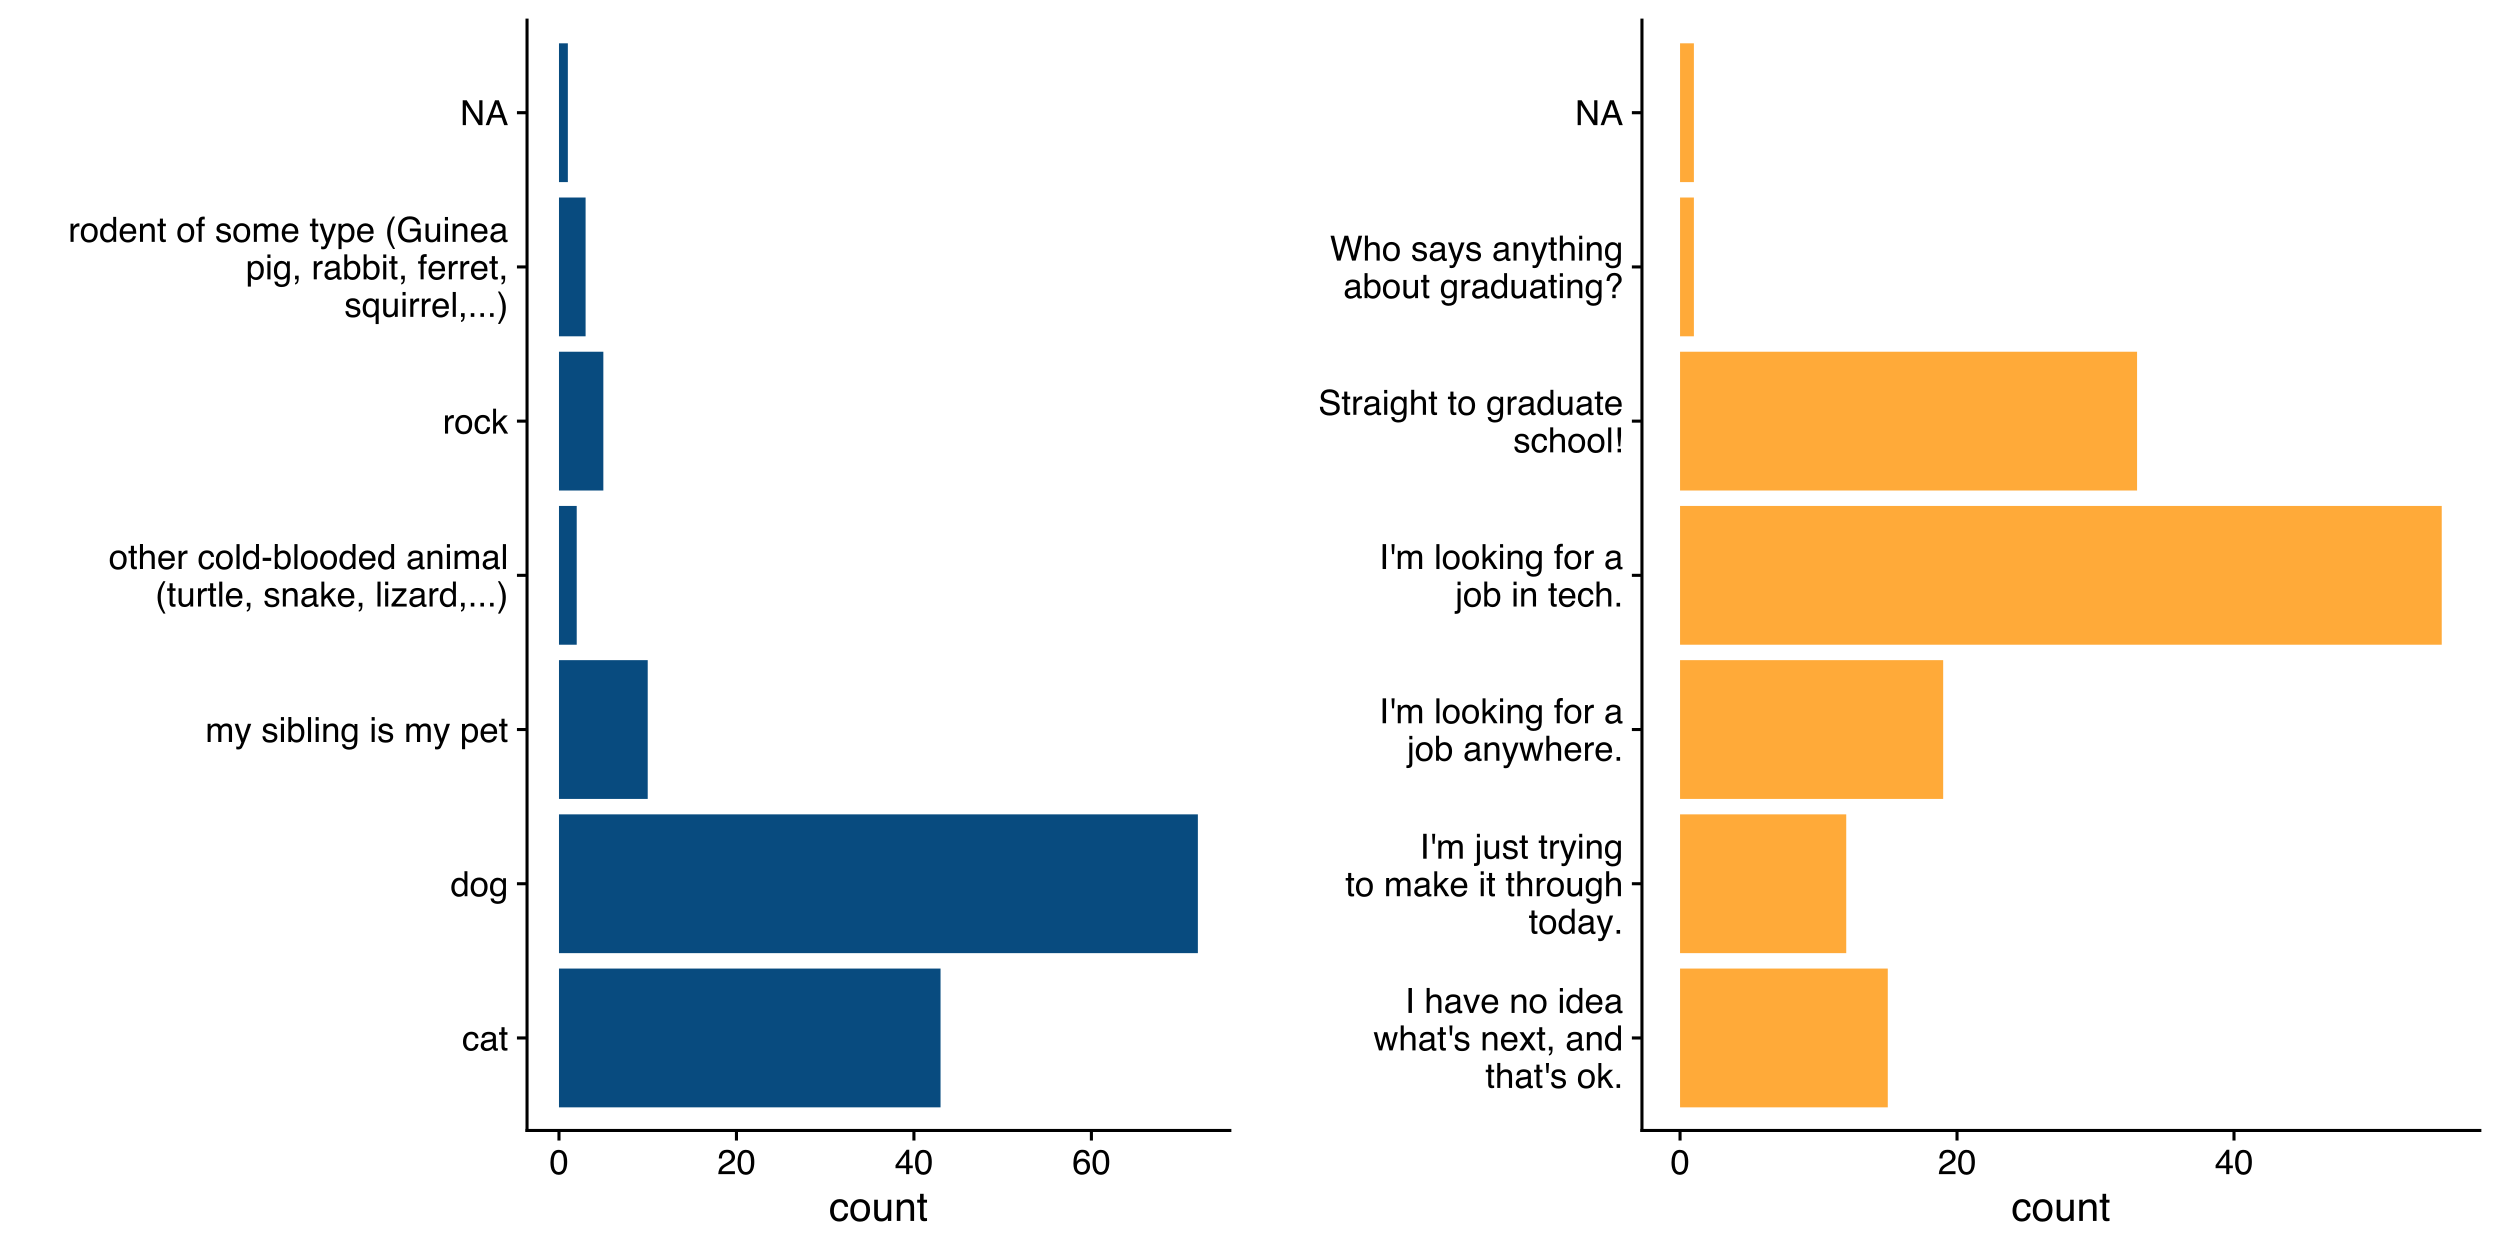 <?xml version="1.0" encoding="UTF-8"?>
<svg xmlns="http://www.w3.org/2000/svg" xmlns:xlink="http://www.w3.org/1999/xlink" width="864pt" height="432pt" viewBox="0 0 864 432" version="1.1">
<defs>
<g>
<symbol overflow="visible" id="glyph0-0">
<path style="stroke:none;" d="M 0.391 0 L 0.391 -8.609 L 7.219 -8.609 L 7.219 0 Z M 6.141 -1.078 L 6.141 -7.531 L 1.469 -7.531 L 1.469 -1.078 Z M 6.141 -1.078 "/>
</symbol>
<symbol overflow="visible" id="glyph0-1">
<path style="stroke:none;" d="M 3.188 -6.453 C 3.895 -6.453 4.469 -6.281 4.906 -5.938 C 5.352 -5.594 5.625 -5.004 5.719 -4.172 L 4.688 -4.172 C 4.625 -4.555 4.484 -4.875 4.266 -5.125 C 4.047 -5.383 3.688 -5.516 3.188 -5.516 C 2.52 -5.516 2.039 -5.188 1.75 -4.531 C 1.562 -4.102 1.469 -3.578 1.469 -2.953 C 1.469 -2.328 1.598 -1.797 1.859 -1.359 C 2.129 -0.93 2.551 -0.719 3.125 -0.719 C 3.562 -0.719 3.906 -0.852 4.156 -1.125 C 4.414 -1.395 4.594 -1.758 4.688 -2.219 L 5.719 -2.219 C 5.602 -1.383 5.312 -0.773 4.844 -0.391 C 4.375 -0.004 3.773 0.188 3.047 0.188 C 2.223 0.188 1.566 -0.113 1.078 -0.719 C 0.586 -1.32 0.344 -2.07 0.344 -2.969 C 0.344 -4.07 0.609 -4.926 1.141 -5.531 C 1.68 -6.145 2.363 -6.453 3.188 -6.453 Z M 3.031 -6.422 Z M 3.031 -6.422 "/>
</symbol>
<symbol overflow="visible" id="glyph0-2">
<path style="stroke:none;" d="M 1.578 -1.672 C 1.578 -1.367 1.688 -1.129 1.906 -0.953 C 2.133 -0.773 2.398 -0.688 2.703 -0.688 C 3.078 -0.688 3.438 -0.77 3.781 -0.938 C 4.375 -1.227 4.672 -1.695 4.672 -2.344 L 4.672 -3.188 C 4.535 -3.113 4.363 -3.047 4.156 -2.984 C 3.957 -2.93 3.758 -2.895 3.562 -2.875 L 2.938 -2.797 C 2.551 -2.742 2.258 -2.66 2.062 -2.547 C 1.738 -2.367 1.578 -2.078 1.578 -1.672 Z M 4.141 -3.797 C 4.379 -3.828 4.539 -3.93 4.625 -4.109 C 4.664 -4.203 4.688 -4.336 4.688 -4.516 C 4.688 -4.867 4.555 -5.125 4.297 -5.281 C 4.047 -5.445 3.688 -5.531 3.219 -5.531 C 2.664 -5.531 2.273 -5.383 2.047 -5.094 C 1.91 -4.926 1.82 -4.68 1.781 -4.359 L 0.797 -4.359 C 0.816 -5.129 1.066 -5.664 1.547 -5.969 C 2.035 -6.27 2.598 -6.422 3.234 -6.422 C 3.973 -6.422 4.57 -6.281 5.031 -6 C 5.488 -5.719 5.719 -5.281 5.719 -4.688 L 5.719 -1.078 C 5.719 -0.973 5.738 -0.883 5.781 -0.812 C 5.832 -0.75 5.93 -0.719 6.078 -0.719 C 6.117 -0.719 6.164 -0.719 6.219 -0.719 C 6.281 -0.727 6.348 -0.738 6.422 -0.75 L 6.422 0.031 C 6.254 0.07 6.125 0.098 6.031 0.109 C 5.945 0.129 5.832 0.141 5.688 0.141 C 5.32 0.141 5.062 0.008 4.906 -0.25 C 4.812 -0.383 4.75 -0.578 4.719 -0.828 C 4.5 -0.547 4.188 -0.301 3.781 -0.094 C 3.383 0.113 2.945 0.219 2.469 0.219 C 1.883 0.219 1.406 0.039 1.031 -0.312 C 0.664 -0.664 0.484 -1.109 0.484 -1.641 C 0.484 -2.223 0.664 -2.676 1.031 -3 C 1.395 -3.32 1.867 -3.52 2.453 -3.594 Z M 3.266 -6.422 Z M 3.266 -6.422 "/>
</symbol>
<symbol overflow="visible" id="glyph0-3">
<path style="stroke:none;" d="M 0.984 -8.031 L 2.047 -8.031 L 2.047 -6.281 L 3.047 -6.281 L 3.047 -5.422 L 2.047 -5.422 L 2.047 -1.312 C 2.047 -1.094 2.125 -0.945 2.281 -0.875 C 2.352 -0.832 2.488 -0.812 2.688 -0.812 C 2.738 -0.812 2.789 -0.812 2.844 -0.812 C 2.906 -0.82 2.973 -0.828 3.047 -0.828 L 3.047 0 C 2.93 0.031 2.805 0.051 2.672 0.062 C 2.547 0.082 2.406 0.094 2.25 0.094 C 1.758 0.094 1.426 -0.031 1.25 -0.281 C 1.07 -0.531 0.984 -0.859 0.984 -1.266 L 0.984 -5.422 L 0.141 -5.422 L 0.141 -6.281 L 0.984 -6.281 Z M 0.984 -8.031 "/>
</symbol>
<symbol overflow="visible" id="glyph0-4">
<path style="stroke:none;" d="M 1.438 -3.062 C 1.438 -2.395 1.578 -1.832 1.859 -1.375 C 2.148 -0.926 2.609 -0.703 3.234 -0.703 C 3.723 -0.703 4.125 -0.91 4.438 -1.328 C 4.758 -1.742 4.922 -2.348 4.922 -3.141 C 4.922 -3.93 4.754 -4.516 4.422 -4.891 C 4.098 -5.273 3.703 -5.469 3.234 -5.469 C 2.703 -5.469 2.27 -5.266 1.938 -4.859 C 1.602 -4.453 1.438 -3.852 1.438 -3.062 Z M 3.031 -6.391 C 3.508 -6.391 3.91 -6.285 4.234 -6.078 C 4.422 -5.961 4.633 -5.758 4.875 -5.469 L 4.875 -8.641 L 5.891 -8.641 L 5.891 0 L 4.938 0 L 4.938 -0.875 C 4.695 -0.488 4.406 -0.207 4.062 -0.031 C 3.727 0.133 3.344 0.219 2.906 0.219 C 2.207 0.219 1.602 -0.07 1.094 -0.656 C 0.582 -1.25 0.328 -2.031 0.328 -3 C 0.328 -3.914 0.562 -4.707 1.031 -5.375 C 1.5 -6.051 2.164 -6.391 3.031 -6.391 Z M 3.031 -6.391 "/>
</symbol>
<symbol overflow="visible" id="glyph0-5">
<path style="stroke:none;" d="M 3.266 -0.688 C 3.961 -0.688 4.441 -0.945 4.703 -1.469 C 4.961 -2 5.094 -2.586 5.094 -3.234 C 5.094 -3.828 5 -4.305 4.812 -4.672 C 4.508 -5.242 4 -5.531 3.281 -5.531 C 2.633 -5.531 2.164 -5.285 1.875 -4.797 C 1.582 -4.305 1.438 -3.711 1.438 -3.016 C 1.438 -2.348 1.582 -1.789 1.875 -1.344 C 2.164 -0.906 2.629 -0.688 3.266 -0.688 Z M 3.312 -6.453 C 4.113 -6.453 4.789 -6.18 5.344 -5.641 C 5.906 -5.109 6.188 -4.316 6.188 -3.266 C 6.188 -2.254 5.941 -1.414 5.453 -0.75 C 4.961 -0.094 4.203 0.234 3.172 0.234 C 2.305 0.234 1.617 -0.055 1.109 -0.641 C 0.598 -1.234 0.344 -2.02 0.344 -3 C 0.344 -4.051 0.609 -4.891 1.141 -5.516 C 1.68 -6.141 2.406 -6.453 3.312 -6.453 Z M 3.266 -6.422 Z M 3.266 -6.422 "/>
</symbol>
<symbol overflow="visible" id="glyph0-6">
<path style="stroke:none;" d="M 2.984 -6.391 C 3.484 -6.391 3.914 -6.27 4.281 -6.031 C 4.477 -5.883 4.68 -5.68 4.891 -5.422 L 4.891 -6.219 L 5.859 -6.219 L 5.859 -0.516 C 5.859 0.285 5.742 0.914 5.516 1.375 C 5.078 2.227 4.25 2.656 3.031 2.656 C 2.352 2.656 1.785 2.504 1.328 2.203 C 0.867 1.898 0.609 1.426 0.547 0.781 L 1.625 0.781 C 1.676 1.062 1.773 1.281 1.922 1.438 C 2.16 1.664 2.535 1.781 3.047 1.781 C 3.859 1.781 4.391 1.492 4.641 0.922 C 4.785 0.586 4.852 -0.008 4.844 -0.875 C 4.633 -0.551 4.379 -0.312 4.078 -0.156 C 3.785 0 3.395 0.078 2.906 0.078 C 2.227 0.078 1.633 -0.16 1.125 -0.641 C 0.613 -1.129 0.359 -1.93 0.359 -3.047 C 0.359 -4.098 0.613 -4.914 1.125 -5.5 C 1.645 -6.094 2.266 -6.391 2.984 -6.391 Z M 4.891 -3.172 C 4.891 -3.941 4.727 -4.516 4.406 -4.891 C 4.082 -5.266 3.676 -5.453 3.188 -5.453 C 2.438 -5.453 1.926 -5.102 1.656 -4.406 C 1.508 -4.039 1.438 -3.555 1.438 -2.953 C 1.438 -2.242 1.578 -1.703 1.859 -1.328 C 2.148 -0.961 2.539 -0.781 3.031 -0.781 C 3.789 -0.781 4.32 -1.125 4.625 -1.812 C 4.801 -2.195 4.891 -2.648 4.891 -3.172 Z M 3.109 -6.422 Z M 3.109 -6.422 "/>
</symbol>
<symbol overflow="visible" id="glyph0-7">
<path style="stroke:none;" d="M 0.781 -6.281 L 1.812 -6.281 L 1.812 -5.391 C 2.062 -5.691 2.289 -5.914 2.5 -6.062 C 2.844 -6.301 3.238 -6.422 3.688 -6.422 C 4.188 -6.422 4.586 -6.297 4.891 -6.047 C 5.055 -5.91 5.211 -5.703 5.359 -5.422 C 5.586 -5.766 5.859 -6.016 6.172 -6.172 C 6.492 -6.336 6.852 -6.422 7.25 -6.422 C 8.094 -6.422 8.664 -6.113 8.969 -5.5 C 9.133 -5.176 9.219 -4.734 9.219 -4.172 L 9.219 0 L 8.125 0 L 8.125 -4.359 C 8.125 -4.773 8.02 -5.062 7.812 -5.219 C 7.602 -5.375 7.348 -5.453 7.047 -5.453 C 6.629 -5.453 6.27 -5.312 5.969 -5.031 C 5.676 -4.758 5.531 -4.301 5.531 -3.656 L 5.531 0 L 4.453 0 L 4.453 -4.094 C 4.453 -4.52 4.398 -4.832 4.297 -5.031 C 4.141 -5.32 3.844 -5.469 3.406 -5.469 C 3.008 -5.469 2.645 -5.312 2.312 -5 C 1.988 -4.695 1.828 -4.141 1.828 -3.328 L 1.828 0 L 0.781 0 Z M 0.781 -6.281 "/>
</symbol>
<symbol overflow="visible" id="glyph0-8">
<path style="stroke:none;" d="M 4.688 -6.281 L 5.859 -6.281 C 5.711 -5.875 5.383 -4.953 4.875 -3.516 C 4.488 -2.441 4.164 -1.566 3.906 -0.891 C 3.301 0.711 2.875 1.691 2.625 2.047 C 2.375 2.398 1.941 2.578 1.328 2.578 C 1.18 2.578 1.066 2.566 0.984 2.547 C 0.91 2.535 0.812 2.516 0.688 2.484 L 0.688 1.531 C 0.875 1.582 1.008 1.613 1.094 1.625 C 1.176 1.633 1.25 1.641 1.312 1.641 C 1.5 1.641 1.641 1.609 1.734 1.547 C 1.828 1.484 1.906 1.406 1.969 1.312 C 1.988 1.281 2.055 1.117 2.172 0.828 C 2.297 0.535 2.383 0.32 2.438 0.188 L 0.125 -6.281 L 1.312 -6.281 L 3 -1.172 Z M 3 -6.422 Z M 3 -6.422 "/>
</symbol>
<symbol overflow="visible" id="glyph0-9">
<path style="stroke:none;" d=""/>
</symbol>
<symbol overflow="visible" id="glyph0-10">
<path style="stroke:none;" d="M 1.406 -1.969 C 1.438 -1.613 1.523 -1.344 1.672 -1.156 C 1.93 -0.82 2.391 -0.656 3.047 -0.656 C 3.441 -0.656 3.785 -0.738 4.078 -0.906 C 4.379 -1.07 4.531 -1.332 4.531 -1.688 C 4.531 -1.957 4.41 -2.164 4.172 -2.312 C 4.016 -2.395 3.711 -2.492 3.266 -2.609 L 2.422 -2.812 C 1.891 -2.945 1.5 -3.098 1.25 -3.266 C 0.789 -3.547 0.562 -3.941 0.562 -4.453 C 0.562 -5.047 0.773 -5.523 1.203 -5.891 C 1.629 -6.254 2.207 -6.438 2.938 -6.438 C 3.875 -6.438 4.551 -6.16 4.969 -5.609 C 5.238 -5.254 5.367 -4.875 5.359 -4.469 L 4.359 -4.469 C 4.336 -4.707 4.254 -4.926 4.109 -5.125 C 3.867 -5.395 3.445 -5.531 2.844 -5.531 C 2.445 -5.531 2.145 -5.453 1.938 -5.297 C 1.738 -5.148 1.641 -4.953 1.641 -4.703 C 1.641 -4.43 1.773 -4.211 2.047 -4.047 C 2.203 -3.953 2.43 -3.867 2.734 -3.797 L 3.422 -3.625 C 4.18 -3.438 4.691 -3.258 4.953 -3.094 C 5.359 -2.82 5.562 -2.395 5.562 -1.812 C 5.562 -1.258 5.348 -0.781 4.922 -0.375 C 4.504 0.031 3.863 0.234 3 0.234 C 2.062 0.234 1.395 0.023 1 -0.391 C 0.613 -0.816 0.41 -1.344 0.391 -1.969 Z M 2.953 -6.422 Z M 2.953 -6.422 "/>
</symbol>
<symbol overflow="visible" id="glyph0-11">
<path style="stroke:none;" d="M 0.781 -6.25 L 1.844 -6.25 L 1.844 0 L 0.781 0 Z M 0.781 -8.609 L 1.844 -8.609 L 1.844 -7.406 L 0.781 -7.406 Z M 0.781 -8.609 "/>
</symbol>
<symbol overflow="visible" id="glyph0-12">
<path style="stroke:none;" d="M 0.688 -8.641 L 1.719 -8.641 L 1.719 -5.516 C 1.945 -5.816 2.223 -6.047 2.547 -6.203 C 2.867 -6.359 3.219 -6.438 3.594 -6.438 C 4.375 -6.438 5.004 -6.164 5.484 -5.625 C 5.973 -5.094 6.219 -4.305 6.219 -3.266 C 6.219 -2.266 5.977 -1.438 5.5 -0.781 C 5.02 -0.125 4.352 0.203 3.5 0.203 C 3.02 0.203 2.617 0.086 2.297 -0.141 C 2.098 -0.285 1.891 -0.504 1.672 -0.797 L 1.672 0 L 0.688 0 Z M 3.438 -0.734 C 4.008 -0.734 4.438 -0.957 4.719 -1.406 C 5 -1.863 5.141 -2.461 5.141 -3.203 C 5.141 -3.867 5 -4.414 4.719 -4.844 C 4.438 -5.281 4.02 -5.5 3.469 -5.5 C 2.988 -5.5 2.566 -5.32 2.203 -4.969 C 1.836 -4.613 1.656 -4.023 1.656 -3.203 C 1.656 -2.617 1.727 -2.141 1.875 -1.766 C 2.156 -1.078 2.676 -0.734 3.438 -0.734 Z M 3.438 -0.734 "/>
</symbol>
<symbol overflow="visible" id="glyph0-13">
<path style="stroke:none;" d="M 0.797 -8.609 L 1.859 -8.609 L 1.859 0 L 0.797 0 Z M 0.797 -8.609 "/>
</symbol>
<symbol overflow="visible" id="glyph0-14">
<path style="stroke:none;" d="M 0.781 -6.281 L 1.781 -6.281 L 1.781 -5.391 C 2.07 -5.754 2.383 -6.016 2.719 -6.172 C 3.051 -6.336 3.422 -6.422 3.828 -6.422 C 4.711 -6.422 5.312 -6.109 5.625 -5.484 C 5.801 -5.141 5.891 -4.656 5.891 -4.031 L 5.891 0 L 4.812 0 L 4.812 -3.953 C 4.812 -4.336 4.754 -4.645 4.641 -4.875 C 4.453 -5.27 4.113 -5.469 3.625 -5.469 C 3.375 -5.469 3.172 -5.441 3.016 -5.391 C 2.723 -5.305 2.469 -5.133 2.25 -4.875 C 2.07 -4.664 1.957 -4.453 1.906 -4.234 C 1.852 -4.016 1.828 -3.695 1.828 -3.281 L 1.828 0 L 0.781 0 Z M 3.25 -6.422 Z M 3.25 -6.422 "/>
</symbol>
<symbol overflow="visible" id="glyph0-15">
<path style="stroke:none;" d="M 3.422 -0.703 C 3.91 -0.703 4.316 -0.91 4.641 -1.328 C 4.973 -1.742 5.141 -2.359 5.141 -3.172 C 5.141 -3.672 5.066 -4.102 4.922 -4.469 C 4.648 -5.156 4.148 -5.5 3.422 -5.5 C 2.691 -5.5 2.191 -5.133 1.922 -4.406 C 1.773 -4.02 1.703 -3.523 1.703 -2.922 C 1.703 -2.43 1.773 -2.02 1.922 -1.688 C 2.191 -1.031 2.691 -0.703 3.422 -0.703 Z M 0.688 -6.25 L 1.719 -6.25 L 1.719 -5.422 C 1.926 -5.703 2.156 -5.922 2.406 -6.078 C 2.758 -6.305 3.176 -6.422 3.656 -6.422 C 4.375 -6.422 4.977 -6.148 5.469 -5.609 C 5.969 -5.066 6.219 -4.289 6.219 -3.281 C 6.219 -1.906 5.859 -0.926 5.141 -0.344 C 4.691 0.031 4.164 0.219 3.562 0.219 C 3.094 0.219 2.695 0.113 2.375 -0.094 C 2.188 -0.219 1.977 -0.422 1.75 -0.703 L 1.75 2.5 L 0.688 2.5 Z M 0.688 -6.25 "/>
</symbol>
<symbol overflow="visible" id="glyph0-16">
<path style="stroke:none;" d="M 3.391 -6.422 C 3.836 -6.422 4.27 -6.316 4.688 -6.109 C 5.102 -5.898 5.422 -5.629 5.641 -5.297 C 5.848 -4.973 5.988 -4.602 6.062 -4.188 C 6.125 -3.895 6.156 -3.43 6.156 -2.797 L 1.547 -2.797 C 1.566 -2.16 1.719 -1.648 2 -1.266 C 2.281 -0.879 2.719 -0.688 3.312 -0.688 C 3.863 -0.688 4.301 -0.867 4.625 -1.234 C 4.812 -1.441 4.945 -1.688 5.031 -1.969 L 6.062 -1.969 C 6.039 -1.738 5.953 -1.484 5.797 -1.203 C 5.641 -0.922 5.469 -0.688 5.281 -0.5 C 4.957 -0.188 4.555 0.02 4.078 0.125 C 3.828 0.188 3.539 0.219 3.219 0.219 C 2.438 0.219 1.773 -0.062 1.234 -0.625 C 0.691 -1.195 0.422 -1.992 0.422 -3.016 C 0.422 -4.023 0.691 -4.844 1.234 -5.469 C 1.785 -6.102 2.504 -6.422 3.391 -6.422 Z M 5.062 -3.641 C 5.02 -4.098 4.922 -4.461 4.766 -4.734 C 4.484 -5.242 4.004 -5.5 3.328 -5.5 C 2.836 -5.5 2.426 -5.32 2.094 -4.969 C 1.77 -4.625 1.598 -4.18 1.578 -3.641 Z M 3.281 -6.422 Z M 3.281 -6.422 "/>
</symbol>
<symbol overflow="visible" id="glyph0-17">
<path style="stroke:none;" d="M 0.781 -8.641 L 1.828 -8.641 L 1.828 -5.422 C 2.078 -5.742 2.301 -5.969 2.5 -6.094 C 2.844 -6.312 3.27 -6.422 3.781 -6.422 C 4.688 -6.422 5.301 -6.102 5.625 -5.469 C 5.801 -5.125 5.891 -4.645 5.891 -4.031 L 5.891 0 L 4.812 0 L 4.812 -3.953 C 4.812 -4.41 4.75 -4.75 4.625 -4.969 C 4.438 -5.312 4.078 -5.484 3.547 -5.484 C 3.109 -5.484 2.711 -5.332 2.359 -5.031 C 2.004 -4.727 1.828 -4.16 1.828 -3.328 L 1.828 0 L 0.781 0 Z M 0.781 -8.641 "/>
</symbol>
<symbol overflow="visible" id="glyph0-18">
<path style="stroke:none;" d="M 0.797 -6.281 L 1.812 -6.281 L 1.812 -5.188 C 1.883 -5.406 2.082 -5.664 2.406 -5.969 C 2.727 -6.27 3.098 -6.422 3.516 -6.422 C 3.535 -6.422 3.566 -6.414 3.609 -6.406 C 3.66 -6.406 3.742 -6.398 3.859 -6.391 L 3.859 -5.281 C 3.797 -5.289 3.738 -5.297 3.688 -5.297 C 3.633 -5.297 3.578 -5.297 3.516 -5.297 C 2.984 -5.297 2.57 -5.125 2.281 -4.781 C 2 -4.445 1.859 -4.055 1.859 -3.609 L 1.859 0 L 0.797 0 Z M 0.797 -6.281 "/>
</symbol>
<symbol overflow="visible" id="glyph0-19">
<path style="stroke:none;" d="M 0.5 -3.891 L 3.438 -3.891 L 3.438 -2.797 L 0.5 -2.797 Z M 0.5 -3.891 "/>
</symbol>
<symbol overflow="visible" id="glyph0-20">
<path style="stroke:none;" d="M 3.547 -8.75 C 2.93 -7.562 2.535 -6.688 2.359 -6.125 C 2.078 -5.258 1.938 -4.27 1.938 -3.156 C 1.938 -2.02 2.098 -0.984 2.422 -0.047 C 2.609 0.535 2.988 1.367 3.562 2.453 L 2.859 2.453 C 2.285 1.555 1.93 0.984 1.797 0.734 C 1.66 0.492 1.516 0.16 1.359 -0.266 C 1.141 -0.836 0.984 -1.453 0.891 -2.109 C 0.848 -2.453 0.828 -2.773 0.828 -3.078 C 0.828 -4.234 1.008 -5.266 1.375 -6.172 C 1.602 -6.742 2.082 -7.602 2.812 -8.75 Z M 3.547 -8.75 "/>
</symbol>
<symbol overflow="visible" id="glyph0-21">
<path style="stroke:none;" d="M 1.828 -6.281 L 1.828 -2.109 C 1.828 -1.785 1.879 -1.523 1.984 -1.328 C 2.172 -0.953 2.52 -0.766 3.031 -0.766 C 3.758 -0.766 4.258 -1.094 4.531 -1.75 C 4.676 -2.102 4.75 -2.582 4.75 -3.188 L 4.75 -6.281 L 5.797 -6.281 L 5.797 0 L 4.812 0 L 4.812 -0.922 C 4.676 -0.68 4.508 -0.484 4.312 -0.328 C 3.906 0.004 3.414 0.172 2.844 0.172 C 1.945 0.172 1.336 -0.129 1.016 -0.734 C 0.836 -1.047 0.75 -1.473 0.75 -2.016 L 0.75 -6.281 Z M 3.281 -6.422 Z M 3.281 -6.422 "/>
</symbol>
<symbol overflow="visible" id="glyph0-22">
<path style="stroke:none;" d="M 1 1.219 C 1.27 1.176 1.457 0.988 1.562 0.656 C 1.625 0.477 1.656 0.305 1.656 0.141 C 1.656 0.117 1.648 0.098 1.641 0.078 C 1.641 0.055 1.641 0.031 1.641 0 L 1 0 L 1 -1.281 L 2.25 -1.281 L 2.25 -0.094 C 2.25 0.375 2.156 0.781 1.969 1.125 C 1.781 1.477 1.457 1.695 1 1.781 Z M 1 1.219 "/>
</symbol>
<symbol overflow="visible" id="glyph0-23">
<path style="stroke:none;" d="M 0.75 -8.609 L 1.766 -8.609 L 1.766 -3.609 L 4.469 -6.281 L 5.812 -6.281 L 3.422 -3.922 L 5.953 0 L 4.609 0 L 2.656 -3.172 L 1.766 -2.359 L 1.766 0 L 0.75 0 Z M 0.75 -8.609 "/>
</symbol>
<symbol overflow="visible" id="glyph0-24">
<path style="stroke:none;" d="M 0.312 -0.828 L 4.031 -5.328 L 0.578 -5.328 L 0.578 -6.281 L 5.438 -6.281 L 5.438 -5.422 L 1.75 -0.938 L 5.562 -0.938 L 5.562 0 L 0.312 0 Z M 3.016 -6.422 Z M 3.016 -6.422 "/>
</symbol>
<symbol overflow="visible" id="glyph0-25">
<path style="stroke:none;" d="M 1.031 -1.281 L 2.25 -1.281 L 2.25 0 L 1.031 0 Z M 1.031 -1.281 "/>
</symbol>
<symbol overflow="visible" id="glyph0-26">
<path style="stroke:none;" d="M 0.422 2.453 C 1.035 1.242 1.438 0.359 1.625 -0.203 C 1.895 -1.035 2.031 -2.02 2.031 -3.156 C 2.031 -4.281 1.867 -5.312 1.547 -6.25 C 1.359 -6.832 0.977 -7.664 0.406 -8.75 L 1.109 -8.75 C 1.711 -7.789 2.078 -7.195 2.203 -6.969 C 2.328 -6.75 2.461 -6.441 2.609 -6.047 C 2.797 -5.555 2.93 -5.07 3.016 -4.594 C 3.098 -4.113 3.141 -3.656 3.141 -3.219 C 3.141 -2.062 2.953 -1.031 2.578 -0.125 C 2.348 0.457 1.875 1.316 1.156 2.453 Z M 0.422 2.453 "/>
</symbol>
<symbol overflow="visible" id="glyph0-27">
<path style="stroke:none;" d="M 1.031 -7.234 C 1.051 -7.672 1.129 -7.988 1.266 -8.188 C 1.516 -8.551 1.988 -8.734 2.688 -8.734 C 2.758 -8.734 2.828 -8.727 2.891 -8.719 C 2.961 -8.719 3.047 -8.711 3.141 -8.703 L 3.141 -7.75 C 3.023 -7.758 2.941 -7.766 2.891 -7.766 C 2.848 -7.766 2.805 -7.766 2.766 -7.766 C 2.441 -7.766 2.25 -7.68 2.188 -7.516 C 2.125 -7.348 2.094 -6.926 2.094 -6.25 L 3.141 -6.25 L 3.141 -5.422 L 2.078 -5.422 L 2.078 0 L 1.031 0 L 1.031 -5.422 L 0.172 -5.422 L 0.172 -6.25 L 1.031 -6.25 Z M 1.031 -7.234 "/>
</symbol>
<symbol overflow="visible" id="glyph0-28">
<path style="stroke:none;" d="M 4.641 -8.828 C 5.441 -8.828 6.141 -8.672 6.734 -8.359 C 7.586 -7.91 8.109 -7.125 8.297 -6 L 7.156 -6 C 7.008 -6.625 6.711 -7.082 6.266 -7.375 C 5.828 -7.664 5.273 -7.812 4.609 -7.812 C 3.805 -7.812 3.133 -7.508 2.594 -6.906 C 2.051 -6.312 1.781 -5.422 1.781 -4.234 C 1.781 -3.211 2.004 -2.379 2.453 -1.734 C 2.898 -1.098 3.629 -0.781 4.641 -0.781 C 5.422 -0.781 6.066 -1.004 6.578 -1.453 C 7.086 -1.898 7.348 -2.629 7.359 -3.641 L 4.672 -3.641 L 4.672 -4.609 L 8.438 -4.609 L 8.438 0 L 7.688 0 L 7.406 -1.109 C 7.02 -0.672 6.672 -0.367 6.359 -0.203 C 5.848 0.086 5.195 0.234 4.406 0.234 C 3.395 0.234 2.52 -0.098 1.781 -0.766 C 0.977 -1.586 0.578 -2.723 0.578 -4.172 C 0.578 -5.609 0.969 -6.754 1.75 -7.609 C 2.488 -8.422 3.453 -8.828 4.641 -8.828 Z M 4.438 -8.844 Z M 4.438 -8.844 "/>
</symbol>
<symbol overflow="visible" id="glyph0-29">
<path style="stroke:none;" d="M 1.453 -3.047 C 1.453 -2.504 1.531 -2.051 1.688 -1.688 C 1.957 -1.031 2.438 -0.703 3.125 -0.703 C 3.863 -0.703 4.367 -1.047 4.641 -1.734 C 4.797 -2.117 4.875 -2.602 4.875 -3.188 C 4.875 -3.738 4.789 -4.191 4.625 -4.547 C 4.344 -5.172 3.844 -5.484 3.125 -5.484 C 2.664 -5.484 2.27 -5.285 1.938 -4.891 C 1.613 -4.492 1.453 -3.879 1.453 -3.047 Z M 3.016 -6.422 C 3.535 -6.422 3.973 -6.289 4.328 -6.031 C 4.523 -5.883 4.711 -5.676 4.891 -5.406 L 4.891 -6.281 L 5.891 -6.281 L 5.891 2.5 L 4.828 2.5 L 4.828 -0.719 C 4.648 -0.438 4.406 -0.211 4.094 -0.047 C 3.789 0.117 3.406 0.203 2.938 0.203 C 2.27 0.203 1.672 -0.055 1.141 -0.578 C 0.617 -1.109 0.359 -1.91 0.359 -2.984 C 0.359 -3.984 0.602 -4.805 1.094 -5.453 C 1.582 -6.098 2.223 -6.422 3.016 -6.422 Z M 3.016 -6.422 "/>
</symbol>
<symbol overflow="visible" id="glyph0-30">
<path style="stroke:none;" d="M 0.922 -8.609 L 2.297 -8.609 L 6.641 -1.641 L 6.641 -8.609 L 7.75 -8.609 L 7.75 0 L 6.438 0 L 2.031 -6.969 L 2.031 0 L 0.922 0 Z M 4.25 -8.609 Z M 4.25 -8.609 "/>
</symbol>
<symbol overflow="visible" id="glyph0-31">
<path style="stroke:none;" d="M 5.328 -3.531 L 4.031 -7.328 L 2.641 -3.531 Z M 3.422 -8.609 L 4.734 -8.609 L 7.859 0 L 6.578 0 L 5.703 -2.578 L 2.297 -2.578 L 1.375 0 L 0.172 0 Z M 3.422 -8.609 "/>
</symbol>
<symbol overflow="visible" id="glyph0-32">
<path style="stroke:none;" d="M 3.25 -8.391 C 4.332 -8.391 5.117 -7.941 5.609 -7.047 C 5.984 -6.359 6.172 -5.41 6.172 -4.203 C 6.172 -3.066 6 -2.125 5.656 -1.375 C 5.164 -0.301 4.359 0.234 3.234 0.234 C 2.234 0.234 1.484 -0.203 0.984 -1.078 C 0.578 -1.816 0.375 -2.801 0.375 -4.031 C 0.375 -4.977 0.5 -5.797 0.75 -6.484 C 1.207 -7.754 2.039 -8.391 3.25 -8.391 Z M 3.234 -0.734 C 3.785 -0.734 4.223 -0.973 4.547 -1.453 C 4.867 -1.941 5.031 -2.848 5.031 -4.172 C 5.031 -5.117 4.91 -5.898 4.672 -6.516 C 4.441 -7.129 3.988 -7.438 3.312 -7.438 C 2.688 -7.438 2.227 -7.145 1.938 -6.562 C 1.656 -5.977 1.516 -5.117 1.516 -3.984 C 1.516 -3.129 1.609 -2.441 1.797 -1.922 C 2.078 -1.129 2.555 -0.734 3.234 -0.734 Z M 3.234 -0.734 "/>
</symbol>
<symbol overflow="visible" id="glyph0-33">
<path style="stroke:none;" d="M 0.375 0 C 0.414 -0.719 0.566 -1.344 0.828 -1.875 C 1.086 -2.414 1.594 -2.906 2.344 -3.344 L 3.469 -4 C 3.969 -4.289 4.32 -4.539 4.531 -4.75 C 4.852 -5.07 5.016 -5.441 5.016 -5.859 C 5.016 -6.348 4.863 -6.734 4.562 -7.016 C 4.27 -7.305 3.883 -7.453 3.406 -7.453 C 2.676 -7.453 2.176 -7.18 1.906 -6.641 C 1.75 -6.336 1.664 -5.93 1.656 -5.422 L 0.578 -5.422 C 0.586 -6.148 0.723 -6.742 0.984 -7.203 C 1.441 -8.016 2.25 -8.422 3.406 -8.422 C 4.363 -8.422 5.062 -8.16 5.5 -7.641 C 5.945 -7.117 6.172 -6.539 6.172 -5.906 C 6.172 -5.238 5.938 -4.664 5.469 -4.188 C 5.195 -3.906 4.707 -3.566 4 -3.172 L 3.188 -2.734 C 2.812 -2.523 2.516 -2.32 2.297 -2.125 C 1.898 -1.789 1.648 -1.414 1.547 -1 L 6.141 -1 L 6.141 0 Z M 0.375 0 "/>
</symbol>
<symbol overflow="visible" id="glyph0-34">
<path style="stroke:none;" d="M 3.969 -2.969 L 3.969 -6.781 L 1.281 -2.969 Z M 3.984 0 L 3.984 -2.047 L 0.312 -2.047 L 0.312 -3.078 L 4.156 -8.422 L 5.047 -8.422 L 5.047 -2.969 L 6.281 -2.969 L 6.281 -2.047 L 5.047 -2.047 L 5.047 0 Z M 3.984 0 "/>
</symbol>
<symbol overflow="visible" id="glyph0-35">
<path style="stroke:none;" d="M 3.516 -8.422 C 4.453 -8.422 5.102 -8.176 5.469 -7.688 C 5.844 -7.207 6.031 -6.707 6.031 -6.188 L 4.984 -6.188 C 4.922 -6.52 4.82 -6.781 4.688 -6.969 C 4.426 -7.32 4.039 -7.5 3.531 -7.5 C 2.938 -7.5 2.461 -7.223 2.109 -6.672 C 1.766 -6.129 1.578 -5.352 1.547 -4.344 C 1.785 -4.695 2.086 -4.961 2.453 -5.141 C 2.785 -5.297 3.16 -5.375 3.578 -5.375 C 4.285 -5.375 4.898 -5.148 5.422 -4.703 C 5.941 -4.254 6.203 -3.582 6.203 -2.688 C 6.203 -1.926 5.953 -1.25 5.453 -0.656 C 4.961 -0.07 4.258 0.219 3.344 0.219 C 2.551 0.219 1.867 -0.078 1.297 -0.672 C 0.734 -1.273 0.453 -2.281 0.453 -3.688 C 0.453 -4.727 0.578 -5.613 0.828 -6.344 C 1.316 -7.727 2.211 -8.422 3.516 -8.422 Z M 3.438 -0.719 C 3.988 -0.719 4.398 -0.906 4.672 -1.281 C 4.953 -1.656 5.094 -2.098 5.094 -2.609 C 5.094 -3.035 4.969 -3.441 4.719 -3.828 C 4.477 -4.211 4.031 -4.406 3.375 -4.406 C 2.926 -4.406 2.531 -4.254 2.188 -3.953 C 1.844 -3.66 1.672 -3.211 1.672 -2.609 C 1.672 -2.078 1.828 -1.629 2.141 -1.266 C 2.453 -0.898 2.883 -0.719 3.438 -0.719 Z M 3.438 -0.719 "/>
</symbol>
<symbol overflow="visible" id="glyph0-36">
<path style="stroke:none;" d="M 1.172 -8.609 L 2.359 -8.609 L 2.359 0 L 1.172 0 Z M 1.172 -8.609 "/>
</symbol>
<symbol overflow="visible" id="glyph0-37">
<path style="stroke:none;" d="M 1.297 -6.281 L 2.969 -1.172 L 4.719 -6.281 L 5.875 -6.281 L 3.5 0 L 2.375 0 L 0.062 -6.281 Z M 1.297 -6.281 "/>
</symbol>
<symbol overflow="visible" id="glyph0-38">
<path style="stroke:none;" d="M 1.266 -6.281 L 2.469 -1.328 L 3.688 -6.281 L 4.875 -6.281 L 6.109 -1.359 L 7.391 -6.281 L 8.438 -6.281 L 6.625 0 L 5.531 0 L 4.25 -4.859 L 3.016 0 L 1.922 0 L 0.109 -6.281 Z M 1.266 -6.281 "/>
</symbol>
<symbol overflow="visible" id="glyph0-39">
<path style="stroke:none;" d="M 1.984 -8.609 L 1.781 -5.156 L 1.109 -5.156 L 0.922 -8.609 Z M 1.984 -8.609 "/>
</symbol>
<symbol overflow="visible" id="glyph0-40">
<path style="stroke:none;" d="M 0.172 -6.281 L 1.547 -6.281 L 2.984 -4.062 L 4.438 -6.281 L 5.719 -6.25 L 3.609 -3.219 L 5.812 0 L 4.469 0 L 2.906 -2.359 L 1.406 0 L 0.062 0 L 2.281 -3.219 Z M 0.172 -6.281 "/>
</symbol>
<symbol overflow="visible" id="glyph0-41">
<path style="stroke:none;" d="M 1.828 -7.391 L 0.781 -7.391 L 0.781 -8.609 L 1.828 -8.609 Z M -0.219 1.594 C 0.25 1.57 0.531 1.523 0.625 1.453 C 0.727 1.391 0.781 1.18 0.781 0.828 L 0.781 -6.25 L 1.828 -6.25 L 1.828 0.938 C 1.828 1.395 1.754 1.734 1.609 1.953 C 1.359 2.336 0.891 2.531 0.203 2.531 C 0.148 2.531 0.094 2.523 0.031 2.516 C -0.02 2.516 -0.102 2.508 -0.219 2.5 Z M -0.219 1.594 "/>
</symbol>
<symbol overflow="visible" id="glyph0-42">
<path style="stroke:none;" d="M 1.672 -2.781 C 1.703 -2.289 1.816 -1.895 2.016 -1.594 C 2.41 -1.02 3.094 -0.734 4.062 -0.734 C 4.5 -0.734 4.898 -0.797 5.266 -0.922 C 5.961 -1.16 6.312 -1.594 6.312 -2.219 C 6.312 -2.688 6.16 -3.02 5.859 -3.219 C 5.566 -3.414 5.102 -3.586 4.469 -3.734 L 3.312 -4 C 2.539 -4.164 2 -4.352 1.688 -4.562 C 1.145 -4.926 0.875 -5.461 0.875 -6.172 C 0.875 -6.953 1.141 -7.586 1.672 -8.078 C 2.203 -8.578 2.957 -8.828 3.938 -8.828 C 4.844 -8.828 5.609 -8.609 6.234 -8.172 C 6.867 -7.734 7.188 -7.035 7.188 -6.078 L 6.094 -6.078 C 6.031 -6.547 5.906 -6.898 5.719 -7.141 C 5.363 -7.586 4.758 -7.812 3.906 -7.812 C 3.219 -7.812 2.723 -7.664 2.422 -7.375 C 2.117 -7.094 1.969 -6.758 1.969 -6.375 C 1.969 -5.957 2.145 -5.648 2.5 -5.453 C 2.727 -5.328 3.25 -5.172 4.062 -4.984 L 5.281 -4.703 C 5.852 -4.566 6.301 -4.383 6.625 -4.156 C 7.164 -3.758 7.438 -3.176 7.438 -2.406 C 7.438 -1.457 7.086 -0.773 6.391 -0.359 C 5.703 0.047 4.898 0.25 3.984 0.25 C 2.91 0.25 2.07 -0.02 1.469 -0.562 C 0.863 -1.113 0.566 -1.852 0.578 -2.781 Z M 4.031 -8.844 Z M 4.031 -8.844 "/>
</symbol>
<symbol overflow="visible" id="glyph0-43">
<path style="stroke:none;" d="M 1.391 -8.609 L 2.578 -8.609 L 2.578 -5.781 L 2.297 -2.047 L 1.688 -2.047 L 1.391 -5.781 Z M 1.391 -1.219 L 2.562 -1.219 L 2.562 0 L 1.391 0 Z M 1.391 -1.219 "/>
</symbol>
<symbol overflow="visible" id="glyph0-44">
<path style="stroke:none;" d="M 1.484 -8.609 L 3.109 -1.609 L 5.047 -8.609 L 6.312 -8.609 L 8.266 -1.609 L 9.891 -8.609 L 11.156 -8.609 L 8.906 0 L 7.672 0 L 5.688 -7.141 L 3.688 0 L 2.469 0 L 0.219 -8.609 Z M 1.484 -8.609 "/>
</symbol>
<symbol overflow="visible" id="glyph0-45">
<path style="stroke:none;" d="M 2.891 -1.219 L 4.062 -1.219 L 4.062 0 L 2.891 0 Z M 0.922 -5.906 C 0.922 -6.75 1.156 -7.426 1.625 -7.938 C 2.102 -8.457 2.758 -8.719 3.594 -8.719 C 4.363 -8.719 4.977 -8.5 5.438 -8.062 C 5.906 -7.625 6.141 -7.062 6.141 -6.375 C 6.141 -5.957 6.051 -5.617 5.875 -5.359 C 5.707 -5.109 5.367 -4.734 4.859 -4.234 C 4.484 -3.867 4.238 -3.562 4.125 -3.312 C 4.008 -3.062 3.953 -2.688 3.953 -2.188 L 2.906 -2.188 C 2.906 -2.75 2.973 -3.203 3.109 -3.547 C 3.242 -3.891 3.535 -4.281 3.984 -4.719 L 4.453 -5.188 C 4.598 -5.312 4.711 -5.445 4.797 -5.594 C 4.953 -5.852 5.031 -6.117 5.031 -6.391 C 5.031 -6.773 4.914 -7.109 4.688 -7.391 C 4.457 -7.672 4.078 -7.812 3.547 -7.812 C 2.898 -7.812 2.453 -7.566 2.203 -7.078 C 2.055 -6.805 1.973 -6.414 1.953 -5.906 Z M 0.922 -5.906 "/>
</symbol>
<symbol overflow="visible" id="glyph1-0">
<path style="stroke:none;" d="M 0.453 0 L 0.453 -10.047 L 8.422 -10.047 L 8.422 0 Z M 7.172 -1.266 L 7.172 -8.781 L 1.703 -8.781 L 1.703 -1.266 Z M 7.172 -1.266 "/>
</symbol>
<symbol overflow="visible" id="glyph1-1">
<path style="stroke:none;" d="M 3.719 -7.531 C 4.551 -7.531 5.223 -7.328 5.734 -6.922 C 6.254 -6.523 6.566 -5.836 6.672 -4.859 L 5.469 -4.859 C 5.395 -5.305 5.227 -5.68 4.969 -5.984 C 4.719 -6.285 4.301 -6.438 3.719 -6.438 C 2.938 -6.438 2.379 -6.051 2.047 -5.281 C 1.828 -4.789 1.719 -4.18 1.719 -3.453 C 1.719 -2.711 1.867 -2.094 2.172 -1.594 C 2.484 -1.094 2.973 -0.844 3.641 -0.844 C 4.148 -0.844 4.555 -1 4.859 -1.312 C 5.16 -1.625 5.363 -2.051 5.469 -2.594 L 6.672 -2.594 C 6.535 -1.625 6.191 -0.91 5.641 -0.453 C 5.098 -0.004 4.398 0.219 3.547 0.219 C 2.586 0.219 1.82 -0.129 1.25 -0.828 C 0.688 -1.535 0.406 -2.41 0.406 -3.453 C 0.406 -4.742 0.719 -5.742 1.344 -6.453 C 1.969 -7.172 2.758 -7.531 3.719 -7.531 Z M 3.531 -7.5 Z M 3.531 -7.5 "/>
</symbol>
<symbol overflow="visible" id="glyph1-2">
<path style="stroke:none;" d="M 3.812 -0.797 C 4.625 -0.797 5.18 -1.102 5.484 -1.719 C 5.785 -2.332 5.938 -3.02 5.938 -3.781 C 5.938 -4.469 5.828 -5.023 5.609 -5.453 C 5.266 -6.117 4.672 -6.453 3.828 -6.453 C 3.066 -6.453 2.516 -6.164 2.172 -5.594 C 1.836 -5.02 1.672 -4.328 1.672 -3.516 C 1.672 -2.742 1.836 -2.098 2.172 -1.578 C 2.516 -1.055 3.062 -0.797 3.812 -0.797 Z M 3.859 -7.531 C 4.797 -7.531 5.586 -7.211 6.234 -6.578 C 6.891 -5.953 7.219 -5.031 7.219 -3.812 C 7.219 -2.633 6.93 -1.66 6.359 -0.891 C 5.785 -0.117 4.895 0.266 3.688 0.266 C 2.688 0.266 1.891 -0.07 1.297 -0.75 C 0.703 -1.438 0.406 -2.352 0.406 -3.5 C 0.406 -4.727 0.719 -5.707 1.344 -6.438 C 1.969 -7.164 2.805 -7.531 3.859 -7.531 Z M 3.812 -7.5 Z M 3.812 -7.5 "/>
</symbol>
<symbol overflow="visible" id="glyph1-3">
<path style="stroke:none;" d="M 2.141 -7.328 L 2.141 -2.469 C 2.141 -2.094 2.195 -1.785 2.312 -1.547 C 2.531 -1.109 2.938 -0.891 3.531 -0.891 C 4.383 -0.891 4.969 -1.27 5.281 -2.031 C 5.445 -2.445 5.531 -3.008 5.531 -3.719 L 5.531 -7.328 L 6.766 -7.328 L 6.766 0 L 5.609 0 L 5.625 -1.078 C 5.457 -0.797 5.258 -0.562 5.031 -0.375 C 4.562 0.008 3.988 0.203 3.312 0.203 C 2.27 0.203 1.562 -0.145 1.188 -0.844 C 0.977 -1.219 0.875 -1.719 0.875 -2.344 L 0.875 -7.328 Z M 3.828 -7.5 Z M 3.828 -7.5 "/>
</symbol>
<symbol overflow="visible" id="glyph1-4">
<path style="stroke:none;" d="M 0.906 -7.328 L 2.078 -7.328 L 2.078 -6.281 C 2.422 -6.707 2.785 -7.016 3.172 -7.203 C 3.555 -7.391 3.988 -7.484 4.469 -7.484 C 5.5 -7.484 6.195 -7.125 6.562 -6.406 C 6.77 -6 6.875 -5.43 6.875 -4.703 L 6.875 0 L 5.625 0 L 5.625 -4.609 C 5.625 -5.055 5.555 -5.414 5.422 -5.688 C 5.203 -6.145 4.805 -6.375 4.234 -6.375 C 3.941 -6.375 3.703 -6.348 3.516 -6.297 C 3.18 -6.191 2.883 -5.988 2.625 -5.688 C 2.414 -5.445 2.281 -5.195 2.219 -4.938 C 2.164 -4.676 2.141 -4.305 2.141 -3.828 L 2.141 0 L 0.906 0 Z M 3.797 -7.5 Z M 3.797 -7.5 "/>
</symbol>
<symbol overflow="visible" id="glyph1-5">
<path style="stroke:none;" d="M 1.156 -9.359 L 2.391 -9.359 L 2.391 -7.328 L 3.562 -7.328 L 3.562 -6.312 L 2.391 -6.312 L 2.391 -1.531 C 2.391 -1.281 2.477 -1.113 2.656 -1.031 C 2.75 -0.977 2.906 -0.953 3.125 -0.953 C 3.188 -0.953 3.25 -0.953 3.312 -0.953 C 3.383 -0.953 3.469 -0.957 3.562 -0.969 L 3.562 0 C 3.414 0.039 3.266 0.066 3.109 0.078 C 2.961 0.098 2.801 0.109 2.625 0.109 C 2.051 0.109 1.66 -0.035 1.453 -0.328 C 1.254 -0.617 1.156 -1 1.156 -1.469 L 1.156 -6.312 L 0.156 -6.312 L 0.156 -7.328 L 1.156 -7.328 Z M 1.156 -9.359 "/>
</symbol>
</g>
</defs>
<g id="surface34">
<rect x="0" y="0" width="864" height="432" style="fill:rgb(100%,100%,100%);fill-opacity:1;stroke:none;"/>
<path style=" stroke:none;fill-rule:nonzero;fill:rgb(3.137%,29.412%,49.804%);fill-opacity:1;" d="M 193.184 382.699 L 325.051 382.699 L 325.051 334.734 L 193.184 334.734 Z M 193.184 382.699 "/>
<path style=" stroke:none;fill-rule:nonzero;fill:rgb(3.137%,29.412%,49.804%);fill-opacity:1;" d="M 193.184 329.406 L 413.984 329.406 L 413.984 281.441 L 193.184 281.441 Z M 193.184 329.406 "/>
<path style=" stroke:none;fill-rule:nonzero;fill:rgb(3.137%,29.412%,49.804%);fill-opacity:1;" d="M 193.184 276.109 L 223.852 276.109 L 223.852 228.145 L 193.184 228.145 Z M 193.184 276.109 "/>
<path style=" stroke:none;fill-rule:nonzero;fill:rgb(3.137%,29.412%,49.804%);fill-opacity:1;" d="M 193.184 222.816 L 199.316 222.816 L 199.316 174.852 L 193.184 174.852 Z M 193.184 222.816 "/>
<path style=" stroke:none;fill-rule:nonzero;fill:rgb(3.137%,29.412%,49.804%);fill-opacity:1;" d="M 193.184 169.523 L 208.516 169.523 L 208.516 121.559 L 193.184 121.559 Z M 193.184 169.523 "/>
<path style=" stroke:none;fill-rule:nonzero;fill:rgb(3.137%,29.412%,49.804%);fill-opacity:1;" d="M 193.184 116.227 L 202.383 116.227 L 202.383 68.262 L 193.184 68.262 Z M 193.184 116.227 "/>
<path style=" stroke:none;fill-rule:nonzero;fill:rgb(3.137%,29.412%,49.804%);fill-opacity:1;" d="M 193.184 62.934 L 196.25 62.934 L 196.25 14.969 L 193.184 14.969 Z M 193.184 62.934 "/>
<path style="fill:none;stroke-width:1.067;stroke-linecap:square;stroke-linejoin:round;stroke:rgb(0%,0%,0%);stroke-opacity:1;stroke-miterlimit:10;" d="M 182.145 390.695 L 182.145 6.973 "/>
<g style="fill:rgb(0%,0%,0%);fill-opacity:1;">
  <use xlink:href="#glyph0-1" x="159.66" y="363.02"/>
  <use xlink:href="#glyph0-2" x="165.66" y="363.02"/>
  <use xlink:href="#glyph0-3" x="172.334" y="363.02"/>
</g>
<g style="fill:rgb(0%,0%,0%);fill-opacity:1;">
  <use xlink:href="#glyph0-4" x="155.645" y="309.727"/>
  <use xlink:href="#glyph0-5" x="162.318" y="309.727"/>
  <use xlink:href="#glyph0-6" x="168.992" y="309.727"/>
</g>
<g style="fill:rgb(0%,0%,0%);fill-opacity:1;">
  <use xlink:href="#glyph0-7" x="70.973" y="256.434"/>
  <use xlink:href="#glyph0-8" x="80.969" y="256.434"/>
  <use xlink:href="#glyph0-9" x="86.969" y="256.434"/>
  <use xlink:href="#glyph0-10" x="90.303" y="256.434"/>
  <use xlink:href="#glyph0-11" x="96.303" y="256.434"/>
  <use xlink:href="#glyph0-12" x="98.969" y="256.434"/>
  <use xlink:href="#glyph0-13" x="105.643" y="256.434"/>
  <use xlink:href="#glyph0-11" x="108.309" y="256.434"/>
  <use xlink:href="#glyph0-14" x="110.975" y="256.434"/>
  <use xlink:href="#glyph0-6" x="117.648" y="256.434"/>
  <use xlink:href="#glyph0-9" x="124.322" y="256.434"/>
  <use xlink:href="#glyph0-11" x="127.656" y="256.434"/>
  <use xlink:href="#glyph0-10" x="130.322" y="256.434"/>
  <use xlink:href="#glyph0-9" x="136.322" y="256.434"/>
  <use xlink:href="#glyph0-7" x="139.656" y="256.434"/>
  <use xlink:href="#glyph0-8" x="149.652" y="256.434"/>
  <use xlink:href="#glyph0-9" x="155.652" y="256.434"/>
  <use xlink:href="#glyph0-15" x="158.986" y="256.434"/>
  <use xlink:href="#glyph0-16" x="165.66" y="256.434"/>
  <use xlink:href="#glyph0-3" x="172.334" y="256.434"/>
</g>
<g style="fill:rgb(0%,0%,0%);fill-opacity:1;">
  <use xlink:href="#glyph0-5" x="37.582" y="196.656"/>
  <use xlink:href="#glyph0-3" x="44.256" y="196.656"/>
  <use xlink:href="#glyph0-17" x="47.59" y="196.656"/>
  <use xlink:href="#glyph0-16" x="54.264" y="196.656"/>
  <use xlink:href="#glyph0-18" x="60.938" y="196.656"/>
  <use xlink:href="#glyph0-9" x="64.934" y="196.656"/>
  <use xlink:href="#glyph0-1" x="68.268" y="196.656"/>
  <use xlink:href="#glyph0-5" x="74.268" y="196.656"/>
  <use xlink:href="#glyph0-13" x="80.941" y="196.656"/>
  <use xlink:href="#glyph0-4" x="83.607" y="196.656"/>
  <use xlink:href="#glyph0-19" x="90.281" y="196.656"/>
  <use xlink:href="#glyph0-12" x="94.277" y="196.656"/>
  <use xlink:href="#glyph0-13" x="100.951" y="196.656"/>
  <use xlink:href="#glyph0-5" x="103.617" y="196.656"/>
  <use xlink:href="#glyph0-5" x="110.291" y="196.656"/>
  <use xlink:href="#glyph0-4" x="116.965" y="196.656"/>
  <use xlink:href="#glyph0-16" x="123.639" y="196.656"/>
  <use xlink:href="#glyph0-4" x="130.312" y="196.656"/>
  <use xlink:href="#glyph0-9" x="136.986" y="196.656"/>
  <use xlink:href="#glyph0-2" x="140.32" y="196.656"/>
  <use xlink:href="#glyph0-14" x="146.994" y="196.656"/>
  <use xlink:href="#glyph0-11" x="153.668" y="196.656"/>
  <use xlink:href="#glyph0-7" x="156.334" y="196.656"/>
  <use xlink:href="#glyph0-2" x="166.33" y="196.656"/>
  <use xlink:href="#glyph0-13" x="173.004" y="196.656"/>
</g>
<g style="fill:rgb(0%,0%,0%);fill-opacity:1;">
  <use xlink:href="#glyph0-20" x="53.629" y="209.617"/>
  <use xlink:href="#glyph0-3" x="57.625" y="209.617"/>
  <use xlink:href="#glyph0-21" x="60.959" y="209.617"/>
  <use xlink:href="#glyph0-18" x="67.633" y="209.617"/>
  <use xlink:href="#glyph0-3" x="71.629" y="209.617"/>
  <use xlink:href="#glyph0-13" x="74.963" y="209.617"/>
  <use xlink:href="#glyph0-16" x="77.629" y="209.617"/>
  <use xlink:href="#glyph0-22" x="84.303" y="209.617"/>
  <use xlink:href="#glyph0-9" x="87.637" y="209.617"/>
  <use xlink:href="#glyph0-10" x="90.971" y="209.617"/>
  <use xlink:href="#glyph0-14" x="96.971" y="209.617"/>
  <use xlink:href="#glyph0-2" x="103.645" y="209.617"/>
  <use xlink:href="#glyph0-23" x="110.318" y="209.617"/>
  <use xlink:href="#glyph0-16" x="116.318" y="209.617"/>
  <use xlink:href="#glyph0-22" x="122.992" y="209.617"/>
  <use xlink:href="#glyph0-9" x="126.326" y="209.617"/>
  <use xlink:href="#glyph0-13" x="129.66" y="209.617"/>
  <use xlink:href="#glyph0-11" x="132.326" y="209.617"/>
  <use xlink:href="#glyph0-24" x="134.992" y="209.617"/>
  <use xlink:href="#glyph0-2" x="140.992" y="209.617"/>
  <use xlink:href="#glyph0-18" x="147.666" y="209.617"/>
  <use xlink:href="#glyph0-4" x="151.662" y="209.617"/>
  <use xlink:href="#glyph0-22" x="158.336" y="209.617"/>
  <use xlink:href="#glyph0-25" x="161.67" y="209.617"/>
  <use xlink:href="#glyph0-25" x="165.004" y="209.617"/>
  <use xlink:href="#glyph0-25" x="168.338" y="209.617"/>
  <use xlink:href="#glyph0-26" x="171.672" y="209.617"/>
</g>
<g style="fill:rgb(0%,0%,0%);fill-opacity:1;">
  <use xlink:href="#glyph0-18" x="152.996" y="149.844"/>
  <use xlink:href="#glyph0-5" x="156.992" y="149.844"/>
  <use xlink:href="#glyph0-1" x="163.666" y="149.844"/>
  <use xlink:href="#glyph0-23" x="169.666" y="149.844"/>
</g>
<g style="fill:rgb(0%,0%,0%);fill-opacity:1;">
  <use xlink:href="#glyph0-18" x="23.582" y="83.59"/>
  <use xlink:href="#glyph0-5" x="27.578" y="83.59"/>
  <use xlink:href="#glyph0-4" x="34.252" y="83.59"/>
  <use xlink:href="#glyph0-16" x="40.926" y="83.59"/>
  <use xlink:href="#glyph0-14" x="47.6" y="83.59"/>
  <use xlink:href="#glyph0-3" x="54.273" y="83.59"/>
  <use xlink:href="#glyph0-9" x="57.607" y="83.59"/>
  <use xlink:href="#glyph0-5" x="60.941" y="83.59"/>
  <use xlink:href="#glyph0-27" x="67.615" y="83.59"/>
  <use xlink:href="#glyph0-9" x="70.949" y="83.59"/>
  <use xlink:href="#glyph0-10" x="74.283" y="83.59"/>
  <use xlink:href="#glyph0-5" x="80.283" y="83.59"/>
  <use xlink:href="#glyph0-7" x="86.957" y="83.59"/>
  <use xlink:href="#glyph0-16" x="96.953" y="83.59"/>
  <use xlink:href="#glyph0-9" x="103.627" y="83.59"/>
  <use xlink:href="#glyph0-3" x="106.961" y="83.59"/>
  <use xlink:href="#glyph0-8" x="110.295" y="83.59"/>
  <use xlink:href="#glyph0-15" x="116.295" y="83.59"/>
  <use xlink:href="#glyph0-16" x="122.969" y="83.59"/>
  <use xlink:href="#glyph0-9" x="129.643" y="83.59"/>
  <use xlink:href="#glyph0-20" x="132.977" y="83.59"/>
  <use xlink:href="#glyph0-28" x="136.973" y="83.59"/>
  <use xlink:href="#glyph0-21" x="146.307" y="83.59"/>
  <use xlink:href="#glyph0-11" x="152.98" y="83.59"/>
  <use xlink:href="#glyph0-14" x="155.646" y="83.59"/>
  <use xlink:href="#glyph0-16" x="162.32" y="83.59"/>
  <use xlink:href="#glyph0-2" x="168.994" y="83.59"/>
</g>
<g style="fill:rgb(0%,0%,0%);fill-opacity:1;">
  <use xlink:href="#glyph0-15" x="84.957" y="96.547"/>
  <use xlink:href="#glyph0-11" x="91.631" y="96.547"/>
  <use xlink:href="#glyph0-6" x="94.297" y="96.547"/>
  <use xlink:href="#glyph0-22" x="100.971" y="96.547"/>
  <use xlink:href="#glyph0-9" x="104.305" y="96.547"/>
  <use xlink:href="#glyph0-18" x="107.639" y="96.547"/>
  <use xlink:href="#glyph0-2" x="111.635" y="96.547"/>
  <use xlink:href="#glyph0-12" x="118.309" y="96.547"/>
  <use xlink:href="#glyph0-12" x="124.982" y="96.547"/>
  <use xlink:href="#glyph0-11" x="131.656" y="96.547"/>
  <use xlink:href="#glyph0-3" x="134.322" y="96.547"/>
  <use xlink:href="#glyph0-22" x="137.656" y="96.547"/>
  <use xlink:href="#glyph0-9" x="140.99" y="96.547"/>
  <use xlink:href="#glyph0-27" x="144.324" y="96.547"/>
  <use xlink:href="#glyph0-16" x="147.658" y="96.547"/>
  <use xlink:href="#glyph0-18" x="154.332" y="96.547"/>
  <use xlink:href="#glyph0-18" x="158.328" y="96.547"/>
  <use xlink:href="#glyph0-16" x="162.324" y="96.547"/>
  <use xlink:href="#glyph0-3" x="168.998" y="96.547"/>
  <use xlink:href="#glyph0-22" x="172.332" y="96.547"/>
</g>
<g style="fill:rgb(0%,0%,0%);fill-opacity:1;">
  <use xlink:href="#glyph0-10" x="118.988" y="109.508"/>
  <use xlink:href="#glyph0-29" x="124.988" y="109.508"/>
  <use xlink:href="#glyph0-21" x="131.662" y="109.508"/>
  <use xlink:href="#glyph0-11" x="138.336" y="109.508"/>
  <use xlink:href="#glyph0-18" x="141.002" y="109.508"/>
  <use xlink:href="#glyph0-18" x="144.998" y="109.508"/>
  <use xlink:href="#glyph0-16" x="148.994" y="109.508"/>
  <use xlink:href="#glyph0-13" x="155.668" y="109.508"/>
  <use xlink:href="#glyph0-22" x="158.334" y="109.508"/>
  <use xlink:href="#glyph0-25" x="161.668" y="109.508"/>
  <use xlink:href="#glyph0-25" x="165.002" y="109.508"/>
  <use xlink:href="#glyph0-25" x="168.336" y="109.508"/>
  <use xlink:href="#glyph0-26" x="171.67" y="109.508"/>
</g>
<g style="fill:rgb(0%,0%,0%);fill-opacity:1;">
  <use xlink:href="#glyph0-30" x="158.996" y="43.254"/>
  <use xlink:href="#glyph0-31" x="167.662" y="43.254"/>
</g>
<path style="fill:none;stroke-width:1.067;stroke-linecap:butt;stroke-linejoin:round;stroke:rgb(0%,0%,0%);stroke-opacity:1;stroke-miterlimit:10;" d="M 178.656 358.719 L 182.145 358.719 "/>
<path style="fill:none;stroke-width:1.067;stroke-linecap:butt;stroke-linejoin:round;stroke:rgb(0%,0%,0%);stroke-opacity:1;stroke-miterlimit:10;" d="M 178.656 305.422 L 182.145 305.422 "/>
<path style="fill:none;stroke-width:1.067;stroke-linecap:butt;stroke-linejoin:round;stroke:rgb(0%,0%,0%);stroke-opacity:1;stroke-miterlimit:10;" d="M 178.656 252.129 L 182.145 252.129 "/>
<path style="fill:none;stroke-width:1.067;stroke-linecap:butt;stroke-linejoin:round;stroke:rgb(0%,0%,0%);stroke-opacity:1;stroke-miterlimit:10;" d="M 178.656 198.832 L 182.145 198.832 "/>
<path style="fill:none;stroke-width:1.067;stroke-linecap:butt;stroke-linejoin:round;stroke:rgb(0%,0%,0%);stroke-opacity:1;stroke-miterlimit:10;" d="M 178.656 145.539 L 182.145 145.539 "/>
<path style="fill:none;stroke-width:1.067;stroke-linecap:butt;stroke-linejoin:round;stroke:rgb(0%,0%,0%);stroke-opacity:1;stroke-miterlimit:10;" d="M 178.656 92.246 L 182.145 92.246 "/>
<path style="fill:none;stroke-width:1.067;stroke-linecap:butt;stroke-linejoin:round;stroke:rgb(0%,0%,0%);stroke-opacity:1;stroke-miterlimit:10;" d="M 178.656 38.949 L 182.145 38.949 "/>
<path style="fill:none;stroke-width:1.067;stroke-linecap:square;stroke-linejoin:round;stroke:rgb(0%,0%,0%);stroke-opacity:1;stroke-miterlimit:10;" d="M 182.145 390.695 L 425.027 390.695 "/>
<path style="fill:none;stroke-width:1.067;stroke-linecap:butt;stroke-linejoin:round;stroke:rgb(0%,0%,0%);stroke-opacity:1;stroke-miterlimit:10;" d="M 193.184 394.18 L 193.184 390.695 "/>
<path style="fill:none;stroke-width:1.067;stroke-linecap:butt;stroke-linejoin:round;stroke:rgb(0%,0%,0%);stroke-opacity:1;stroke-miterlimit:10;" d="M 254.52 394.18 L 254.52 390.695 "/>
<path style="fill:none;stroke-width:1.067;stroke-linecap:butt;stroke-linejoin:round;stroke:rgb(0%,0%,0%);stroke-opacity:1;stroke-miterlimit:10;" d="M 315.852 394.18 L 315.852 390.695 "/>
<path style="fill:none;stroke-width:1.067;stroke-linecap:butt;stroke-linejoin:round;stroke:rgb(0%,0%,0%);stroke-opacity:1;stroke-miterlimit:10;" d="M 377.188 394.18 L 377.188 390.695 "/>
<g style="fill:rgb(0%,0%,0%);fill-opacity:1;">
  <use xlink:href="#glyph0-32" x="189.848" y="405.777"/>
</g>
<g style="fill:rgb(0%,0%,0%);fill-opacity:1;">
  <use xlink:href="#glyph0-33" x="247.848" y="405.777"/>
  <use xlink:href="#glyph0-32" x="254.521" y="405.777"/>
</g>
<g style="fill:rgb(0%,0%,0%);fill-opacity:1;">
  <use xlink:href="#glyph0-34" x="309.18" y="405.777"/>
  <use xlink:href="#glyph0-32" x="315.854" y="405.777"/>
</g>
<g style="fill:rgb(0%,0%,0%);fill-opacity:1;">
  <use xlink:href="#glyph0-35" x="370.516" y="405.777"/>
  <use xlink:href="#glyph0-32" x="377.189" y="405.777"/>
</g>
<g style="fill:rgb(0%,0%,0%);fill-opacity:1;">
  <use xlink:href="#glyph1-1" x="286.461" y="421.945"/>
  <use xlink:href="#glyph1-2" x="293.461" y="421.945"/>
  <use xlink:href="#glyph1-3" x="301.247" y="421.945"/>
  <use xlink:href="#glyph1-4" x="309.033" y="421.945"/>
  <use xlink:href="#glyph1-5" x="316.819" y="421.945"/>
</g>
<path style=" stroke:none;fill-rule:nonzero;fill:rgb(100%,66.667%,22.353%);fill-opacity:1;" d="M 580.625 382.699 L 652.418 382.699 L 652.418 334.734 L 580.625 334.734 Z M 580.625 382.699 "/>
<path style=" stroke:none;fill-rule:nonzero;fill:rgb(100%,66.667%,22.353%);fill-opacity:1;" d="M 580.625 329.406 L 638.059 329.406 L 638.059 281.441 L 580.625 281.441 Z M 580.625 329.406 "/>
<path style=" stroke:none;fill-rule:nonzero;fill:rgb(100%,66.667%,22.353%);fill-opacity:1;" d="M 580.625 276.109 L 671.562 276.109 L 671.562 228.145 L 580.625 228.145 Z M 580.625 276.109 "/>
<path style=" stroke:none;fill-rule:nonzero;fill:rgb(100%,66.667%,22.353%);fill-opacity:1;" d="M 580.625 222.816 L 843.863 222.816 L 843.863 174.852 L 580.625 174.852 Z M 580.625 222.816 "/>
<path style=" stroke:none;fill-rule:nonzero;fill:rgb(100%,66.667%,22.353%);fill-opacity:1;" d="M 580.625 169.523 L 738.57 169.523 L 738.57 121.559 L 580.625 121.559 Z M 580.625 169.523 "/>
<path style=" stroke:none;fill-rule:nonzero;fill:rgb(100%,66.667%,22.353%);fill-opacity:1;" d="M 580.625 116.227 L 585.41 116.227 L 585.41 68.262 L 580.625 68.262 Z M 580.625 116.227 "/>
<path style=" stroke:none;fill-rule:nonzero;fill:rgb(100%,66.667%,22.353%);fill-opacity:1;" d="M 580.625 62.934 L 585.41 62.934 L 585.41 14.969 L 580.625 14.969 Z M 580.625 62.934 "/>
<path style="fill:none;stroke-width:1.067;stroke-linecap:square;stroke-linejoin:round;stroke:rgb(0%,0%,0%);stroke-opacity:1;stroke-miterlimit:10;" d="M 567.461 390.695 L 567.461 6.973 "/>
<g style="fill:rgb(0%,0%,0%);fill-opacity:1;">
  <use xlink:href="#glyph0-36" x="485.598" y="350.062"/>
  <use xlink:href="#glyph0-9" x="488.932" y="350.062"/>
  <use xlink:href="#glyph0-17" x="492.266" y="350.062"/>
  <use xlink:href="#glyph0-2" x="498.939" y="350.062"/>
  <use xlink:href="#glyph0-37" x="505.613" y="350.062"/>
  <use xlink:href="#glyph0-16" x="511.613" y="350.062"/>
  <use xlink:href="#glyph0-9" x="518.287" y="350.062"/>
  <use xlink:href="#glyph0-14" x="521.621" y="350.062"/>
  <use xlink:href="#glyph0-5" x="528.295" y="350.062"/>
  <use xlink:href="#glyph0-9" x="534.969" y="350.062"/>
  <use xlink:href="#glyph0-11" x="538.303" y="350.062"/>
  <use xlink:href="#glyph0-4" x="540.969" y="350.062"/>
  <use xlink:href="#glyph0-16" x="547.643" y="350.062"/>
  <use xlink:href="#glyph0-2" x="554.316" y="350.062"/>
</g>
<g style="fill:rgb(0%,0%,0%);fill-opacity:1;">
  <use xlink:href="#glyph0-38" x="474.645" y="363.02"/>
  <use xlink:href="#glyph0-17" x="483.311" y="363.02"/>
  <use xlink:href="#glyph0-2" x="489.984" y="363.02"/>
  <use xlink:href="#glyph0-3" x="496.658" y="363.02"/>
  <use xlink:href="#glyph0-39" x="499.992" y="363.02"/>
  <use xlink:href="#glyph0-10" x="502.283" y="363.02"/>
  <use xlink:href="#glyph0-9" x="508.283" y="363.02"/>
  <use xlink:href="#glyph0-14" x="511.617" y="363.02"/>
  <use xlink:href="#glyph0-16" x="518.291" y="363.02"/>
  <use xlink:href="#glyph0-40" x="524.965" y="363.02"/>
  <use xlink:href="#glyph0-3" x="530.965" y="363.02"/>
  <use xlink:href="#glyph0-22" x="534.299" y="363.02"/>
  <use xlink:href="#glyph0-9" x="537.633" y="363.02"/>
  <use xlink:href="#glyph0-2" x="540.967" y="363.02"/>
  <use xlink:href="#glyph0-14" x="547.641" y="363.02"/>
  <use xlink:href="#glyph0-4" x="554.314" y="363.02"/>
</g>
<g style="fill:rgb(0%,0%,0%);fill-opacity:1;">
  <use xlink:href="#glyph0-3" x="513.34" y="375.98"/>
  <use xlink:href="#glyph0-17" x="516.674" y="375.98"/>
  <use xlink:href="#glyph0-2" x="523.348" y="375.98"/>
  <use xlink:href="#glyph0-3" x="530.021" y="375.98"/>
  <use xlink:href="#glyph0-39" x="533.355" y="375.98"/>
  <use xlink:href="#glyph0-10" x="535.646" y="375.98"/>
  <use xlink:href="#glyph0-9" x="541.646" y="375.98"/>
  <use xlink:href="#glyph0-5" x="544.98" y="375.98"/>
  <use xlink:href="#glyph0-23" x="551.654" y="375.98"/>
  <use xlink:href="#glyph0-25" x="557.654" y="375.98"/>
</g>
<g style="fill:rgb(0%,0%,0%);fill-opacity:1;">
  <use xlink:href="#glyph0-36" x="490.684" y="296.766"/>
  <use xlink:href="#glyph0-39" x="494.018" y="296.766"/>
  <use xlink:href="#glyph0-7" x="496.309" y="296.766"/>
  <use xlink:href="#glyph0-9" x="506.305" y="296.766"/>
  <use xlink:href="#glyph0-41" x="509.639" y="296.766"/>
  <use xlink:href="#glyph0-21" x="512.305" y="296.766"/>
  <use xlink:href="#glyph0-10" x="518.979" y="296.766"/>
  <use xlink:href="#glyph0-3" x="524.979" y="296.766"/>
  <use xlink:href="#glyph0-9" x="528.312" y="296.766"/>
  <use xlink:href="#glyph0-3" x="531.646" y="296.766"/>
  <use xlink:href="#glyph0-18" x="534.98" y="296.766"/>
  <use xlink:href="#glyph0-8" x="538.977" y="296.766"/>
  <use xlink:href="#glyph0-11" x="544.977" y="296.766"/>
  <use xlink:href="#glyph0-14" x="547.643" y="296.766"/>
  <use xlink:href="#glyph0-6" x="554.316" y="296.766"/>
</g>
<g style="fill:rgb(0%,0%,0%);fill-opacity:1;">
  <use xlink:href="#glyph0-3" x="464.934" y="309.727"/>
  <use xlink:href="#glyph0-5" x="468.268" y="309.727"/>
  <use xlink:href="#glyph0-9" x="474.941" y="309.727"/>
  <use xlink:href="#glyph0-7" x="478.275" y="309.727"/>
  <use xlink:href="#glyph0-2" x="488.271" y="309.727"/>
  <use xlink:href="#glyph0-23" x="494.945" y="309.727"/>
  <use xlink:href="#glyph0-16" x="500.945" y="309.727"/>
  <use xlink:href="#glyph0-9" x="507.619" y="309.727"/>
  <use xlink:href="#glyph0-11" x="510.953" y="309.727"/>
  <use xlink:href="#glyph0-3" x="513.619" y="309.727"/>
  <use xlink:href="#glyph0-9" x="516.953" y="309.727"/>
  <use xlink:href="#glyph0-3" x="520.287" y="309.727"/>
  <use xlink:href="#glyph0-17" x="523.621" y="309.727"/>
  <use xlink:href="#glyph0-18" x="530.295" y="309.727"/>
  <use xlink:href="#glyph0-5" x="534.291" y="309.727"/>
  <use xlink:href="#glyph0-21" x="540.965" y="309.727"/>
  <use xlink:href="#glyph0-6" x="547.639" y="309.727"/>
  <use xlink:href="#glyph0-17" x="554.312" y="309.727"/>
</g>
<g style="fill:rgb(0%,0%,0%);fill-opacity:1;">
  <use xlink:href="#glyph0-3" x="528.301" y="322.688"/>
  <use xlink:href="#glyph0-5" x="531.635" y="322.688"/>
  <use xlink:href="#glyph0-4" x="538.309" y="322.688"/>
  <use xlink:href="#glyph0-2" x="544.982" y="322.688"/>
  <use xlink:href="#glyph0-8" x="551.656" y="322.688"/>
  <use xlink:href="#glyph0-25" x="557.656" y="322.688"/>
</g>
<g style="fill:rgb(0%,0%,0%);fill-opacity:1;">
  <use xlink:href="#glyph0-36" x="476.66" y="249.953"/>
  <use xlink:href="#glyph0-39" x="479.994" y="249.953"/>
  <use xlink:href="#glyph0-7" x="482.285" y="249.953"/>
  <use xlink:href="#glyph0-9" x="492.281" y="249.953"/>
  <use xlink:href="#glyph0-13" x="495.615" y="249.953"/>
  <use xlink:href="#glyph0-5" x="498.281" y="249.953"/>
  <use xlink:href="#glyph0-5" x="504.955" y="249.953"/>
  <use xlink:href="#glyph0-23" x="511.629" y="249.953"/>
  <use xlink:href="#glyph0-11" x="517.629" y="249.953"/>
  <use xlink:href="#glyph0-14" x="520.295" y="249.953"/>
  <use xlink:href="#glyph0-6" x="526.969" y="249.953"/>
  <use xlink:href="#glyph0-9" x="533.643" y="249.953"/>
  <use xlink:href="#glyph0-27" x="536.977" y="249.953"/>
  <use xlink:href="#glyph0-5" x="540.311" y="249.953"/>
  <use xlink:href="#glyph0-18" x="546.984" y="249.953"/>
  <use xlink:href="#glyph0-9" x="550.98" y="249.953"/>
  <use xlink:href="#glyph0-2" x="554.314" y="249.953"/>
</g>
<g style="fill:rgb(0%,0%,0%);fill-opacity:1;">
  <use xlink:href="#glyph0-41" x="486.277" y="262.914"/>
  <use xlink:href="#glyph0-5" x="488.943" y="262.914"/>
  <use xlink:href="#glyph0-12" x="495.617" y="262.914"/>
  <use xlink:href="#glyph0-9" x="502.291" y="262.914"/>
  <use xlink:href="#glyph0-2" x="505.625" y="262.914"/>
  <use xlink:href="#glyph0-14" x="512.299" y="262.914"/>
  <use xlink:href="#glyph0-8" x="518.973" y="262.914"/>
  <use xlink:href="#glyph0-38" x="524.973" y="262.914"/>
  <use xlink:href="#glyph0-17" x="533.639" y="262.914"/>
  <use xlink:href="#glyph0-16" x="540.312" y="262.914"/>
  <use xlink:href="#glyph0-18" x="546.986" y="262.914"/>
  <use xlink:href="#glyph0-16" x="550.982" y="262.914"/>
  <use xlink:href="#glyph0-25" x="557.656" y="262.914"/>
</g>
<g style="fill:rgb(0%,0%,0%);fill-opacity:1;">
  <use xlink:href="#glyph0-36" x="476.66" y="196.656"/>
  <use xlink:href="#glyph0-39" x="479.994" y="196.656"/>
  <use xlink:href="#glyph0-7" x="482.285" y="196.656"/>
  <use xlink:href="#glyph0-9" x="492.281" y="196.656"/>
  <use xlink:href="#glyph0-13" x="495.615" y="196.656"/>
  <use xlink:href="#glyph0-5" x="498.281" y="196.656"/>
  <use xlink:href="#glyph0-5" x="504.955" y="196.656"/>
  <use xlink:href="#glyph0-23" x="511.629" y="196.656"/>
  <use xlink:href="#glyph0-11" x="517.629" y="196.656"/>
  <use xlink:href="#glyph0-14" x="520.295" y="196.656"/>
  <use xlink:href="#glyph0-6" x="526.969" y="196.656"/>
  <use xlink:href="#glyph0-9" x="533.643" y="196.656"/>
  <use xlink:href="#glyph0-27" x="536.977" y="196.656"/>
  <use xlink:href="#glyph0-5" x="540.311" y="196.656"/>
  <use xlink:href="#glyph0-18" x="546.984" y="196.656"/>
  <use xlink:href="#glyph0-9" x="550.98" y="196.656"/>
  <use xlink:href="#glyph0-2" x="554.314" y="196.656"/>
</g>
<g style="fill:rgb(0%,0%,0%);fill-opacity:1;">
  <use xlink:href="#glyph0-41" x="502.949" y="209.617"/>
  <use xlink:href="#glyph0-5" x="505.615" y="209.617"/>
  <use xlink:href="#glyph0-12" x="512.289" y="209.617"/>
  <use xlink:href="#glyph0-9" x="518.963" y="209.617"/>
  <use xlink:href="#glyph0-11" x="522.297" y="209.617"/>
  <use xlink:href="#glyph0-14" x="524.963" y="209.617"/>
  <use xlink:href="#glyph0-9" x="531.637" y="209.617"/>
  <use xlink:href="#glyph0-3" x="534.971" y="209.617"/>
  <use xlink:href="#glyph0-16" x="538.305" y="209.617"/>
  <use xlink:href="#glyph0-1" x="544.979" y="209.617"/>
  <use xlink:href="#glyph0-17" x="550.979" y="209.617"/>
  <use xlink:href="#glyph0-25" x="557.652" y="209.617"/>
</g>
<g style="fill:rgb(0%,0%,0%);fill-opacity:1;">
  <use xlink:href="#glyph0-42" x="455.582" y="143.363"/>
  <use xlink:href="#glyph0-3" x="463.586" y="143.363"/>
  <use xlink:href="#glyph0-18" x="466.92" y="143.363"/>
  <use xlink:href="#glyph0-2" x="470.916" y="143.363"/>
  <use xlink:href="#glyph0-11" x="477.59" y="143.363"/>
  <use xlink:href="#glyph0-6" x="480.256" y="143.363"/>
  <use xlink:href="#glyph0-17" x="486.93" y="143.363"/>
  <use xlink:href="#glyph0-3" x="493.604" y="143.363"/>
  <use xlink:href="#glyph0-9" x="496.938" y="143.363"/>
  <use xlink:href="#glyph0-3" x="500.271" y="143.363"/>
  <use xlink:href="#glyph0-5" x="503.605" y="143.363"/>
  <use xlink:href="#glyph0-9" x="510.279" y="143.363"/>
  <use xlink:href="#glyph0-6" x="513.613" y="143.363"/>
  <use xlink:href="#glyph0-18" x="520.287" y="143.363"/>
  <use xlink:href="#glyph0-2" x="524.283" y="143.363"/>
  <use xlink:href="#glyph0-4" x="530.957" y="143.363"/>
  <use xlink:href="#glyph0-21" x="537.631" y="143.363"/>
  <use xlink:href="#glyph0-2" x="544.305" y="143.363"/>
  <use xlink:href="#glyph0-3" x="550.979" y="143.363"/>
  <use xlink:href="#glyph0-16" x="554.312" y="143.363"/>
</g>
<g style="fill:rgb(0%,0%,0%);fill-opacity:1;">
  <use xlink:href="#glyph0-10" x="522.965" y="156.324"/>
  <use xlink:href="#glyph0-1" x="528.965" y="156.324"/>
  <use xlink:href="#glyph0-17" x="534.965" y="156.324"/>
  <use xlink:href="#glyph0-5" x="541.639" y="156.324"/>
  <use xlink:href="#glyph0-5" x="548.312" y="156.324"/>
  <use xlink:href="#glyph0-13" x="554.986" y="156.324"/>
  <use xlink:href="#glyph0-43" x="557.652" y="156.324"/>
</g>
<g style="fill:rgb(0%,0%,0%);fill-opacity:1;">
  <use xlink:href="#glyph0-44" x="459.605" y="90.07"/>
  <use xlink:href="#glyph0-17" x="470.932" y="90.07"/>
  <use xlink:href="#glyph0-5" x="477.605" y="90.07"/>
  <use xlink:href="#glyph0-9" x="484.279" y="90.07"/>
  <use xlink:href="#glyph0-10" x="487.613" y="90.07"/>
  <use xlink:href="#glyph0-2" x="493.613" y="90.07"/>
  <use xlink:href="#glyph0-8" x="500.287" y="90.07"/>
  <use xlink:href="#glyph0-10" x="506.287" y="90.07"/>
  <use xlink:href="#glyph0-9" x="512.287" y="90.07"/>
  <use xlink:href="#glyph0-2" x="515.621" y="90.07"/>
  <use xlink:href="#glyph0-14" x="522.295" y="90.07"/>
  <use xlink:href="#glyph0-8" x="528.969" y="90.07"/>
  <use xlink:href="#glyph0-3" x="534.969" y="90.07"/>
  <use xlink:href="#glyph0-17" x="538.303" y="90.07"/>
  <use xlink:href="#glyph0-11" x="544.977" y="90.07"/>
  <use xlink:href="#glyph0-14" x="547.643" y="90.07"/>
  <use xlink:href="#glyph0-6" x="554.316" y="90.07"/>
</g>
<g style="fill:rgb(0%,0%,0%);fill-opacity:1;">
  <use xlink:href="#glyph0-2" x="464.238" y="103.027"/>
  <use xlink:href="#glyph0-12" x="470.912" y="103.027"/>
  <use xlink:href="#glyph0-5" x="477.586" y="103.027"/>
  <use xlink:href="#glyph0-21" x="484.26" y="103.027"/>
  <use xlink:href="#glyph0-3" x="490.934" y="103.027"/>
  <use xlink:href="#glyph0-9" x="494.268" y="103.027"/>
  <use xlink:href="#glyph0-6" x="497.602" y="103.027"/>
  <use xlink:href="#glyph0-18" x="504.275" y="103.027"/>
  <use xlink:href="#glyph0-2" x="508.271" y="103.027"/>
  <use xlink:href="#glyph0-4" x="514.945" y="103.027"/>
  <use xlink:href="#glyph0-21" x="521.619" y="103.027"/>
  <use xlink:href="#glyph0-2" x="528.293" y="103.027"/>
  <use xlink:href="#glyph0-3" x="534.967" y="103.027"/>
  <use xlink:href="#glyph0-11" x="538.301" y="103.027"/>
  <use xlink:href="#glyph0-14" x="540.967" y="103.027"/>
  <use xlink:href="#glyph0-6" x="547.641" y="103.027"/>
  <use xlink:href="#glyph0-45" x="554.314" y="103.027"/>
</g>
<g style="fill:rgb(0%,0%,0%);fill-opacity:1;">
  <use xlink:href="#glyph0-30" x="544.316" y="43.254"/>
  <use xlink:href="#glyph0-31" x="552.982" y="43.254"/>
</g>
<path style="fill:none;stroke-width:1.067;stroke-linecap:butt;stroke-linejoin:round;stroke:rgb(0%,0%,0%);stroke-opacity:1;stroke-miterlimit:10;" d="M 563.977 358.719 L 567.461 358.719 "/>
<path style="fill:none;stroke-width:1.067;stroke-linecap:butt;stroke-linejoin:round;stroke:rgb(0%,0%,0%);stroke-opacity:1;stroke-miterlimit:10;" d="M 563.977 305.422 L 567.461 305.422 "/>
<path style="fill:none;stroke-width:1.067;stroke-linecap:butt;stroke-linejoin:round;stroke:rgb(0%,0%,0%);stroke-opacity:1;stroke-miterlimit:10;" d="M 563.977 252.129 L 567.461 252.129 "/>
<path style="fill:none;stroke-width:1.067;stroke-linecap:butt;stroke-linejoin:round;stroke:rgb(0%,0%,0%);stroke-opacity:1;stroke-miterlimit:10;" d="M 563.977 198.832 L 567.461 198.832 "/>
<path style="fill:none;stroke-width:1.067;stroke-linecap:butt;stroke-linejoin:round;stroke:rgb(0%,0%,0%);stroke-opacity:1;stroke-miterlimit:10;" d="M 563.977 145.539 L 567.461 145.539 "/>
<path style="fill:none;stroke-width:1.067;stroke-linecap:butt;stroke-linejoin:round;stroke:rgb(0%,0%,0%);stroke-opacity:1;stroke-miterlimit:10;" d="M 563.977 92.246 L 567.461 92.246 "/>
<path style="fill:none;stroke-width:1.067;stroke-linecap:butt;stroke-linejoin:round;stroke:rgb(0%,0%,0%);stroke-opacity:1;stroke-miterlimit:10;" d="M 563.977 38.949 L 567.461 38.949 "/>
<path style="fill:none;stroke-width:1.067;stroke-linecap:square;stroke-linejoin:round;stroke:rgb(0%,0%,0%);stroke-opacity:1;stroke-miterlimit:10;" d="M 567.461 390.695 L 857.027 390.695 "/>
<path style="fill:none;stroke-width:1.067;stroke-linecap:butt;stroke-linejoin:round;stroke:rgb(0%,0%,0%);stroke-opacity:1;stroke-miterlimit:10;" d="M 580.625 394.18 L 580.625 390.695 "/>
<path style="fill:none;stroke-width:1.067;stroke-linecap:butt;stroke-linejoin:round;stroke:rgb(0%,0%,0%);stroke-opacity:1;stroke-miterlimit:10;" d="M 676.348 394.18 L 676.348 390.695 "/>
<path style="fill:none;stroke-width:1.067;stroke-linecap:butt;stroke-linejoin:round;stroke:rgb(0%,0%,0%);stroke-opacity:1;stroke-miterlimit:10;" d="M 772.07 394.18 L 772.07 390.695 "/>
<g style="fill:rgb(0%,0%,0%);fill-opacity:1;">
  <use xlink:href="#glyph0-32" x="577.289" y="405.777"/>
</g>
<g style="fill:rgb(0%,0%,0%);fill-opacity:1;">
  <use xlink:href="#glyph0-33" x="669.676" y="405.777"/>
  <use xlink:href="#glyph0-32" x="676.35" y="405.777"/>
</g>
<g style="fill:rgb(0%,0%,0%);fill-opacity:1;">
  <use xlink:href="#glyph0-34" x="765.398" y="405.777"/>
  <use xlink:href="#glyph0-32" x="772.072" y="405.777"/>
</g>
<g style="fill:rgb(0%,0%,0%);fill-opacity:1;">
  <use xlink:href="#glyph1-1" x="695.121" y="421.945"/>
  <use xlink:href="#glyph1-2" x="702.121" y="421.945"/>
  <use xlink:href="#glyph1-3" x="709.907" y="421.945"/>
  <use xlink:href="#glyph1-4" x="717.693" y="421.945"/>
  <use xlink:href="#glyph1-5" x="725.479" y="421.945"/>
</g>
</g>
</svg>
